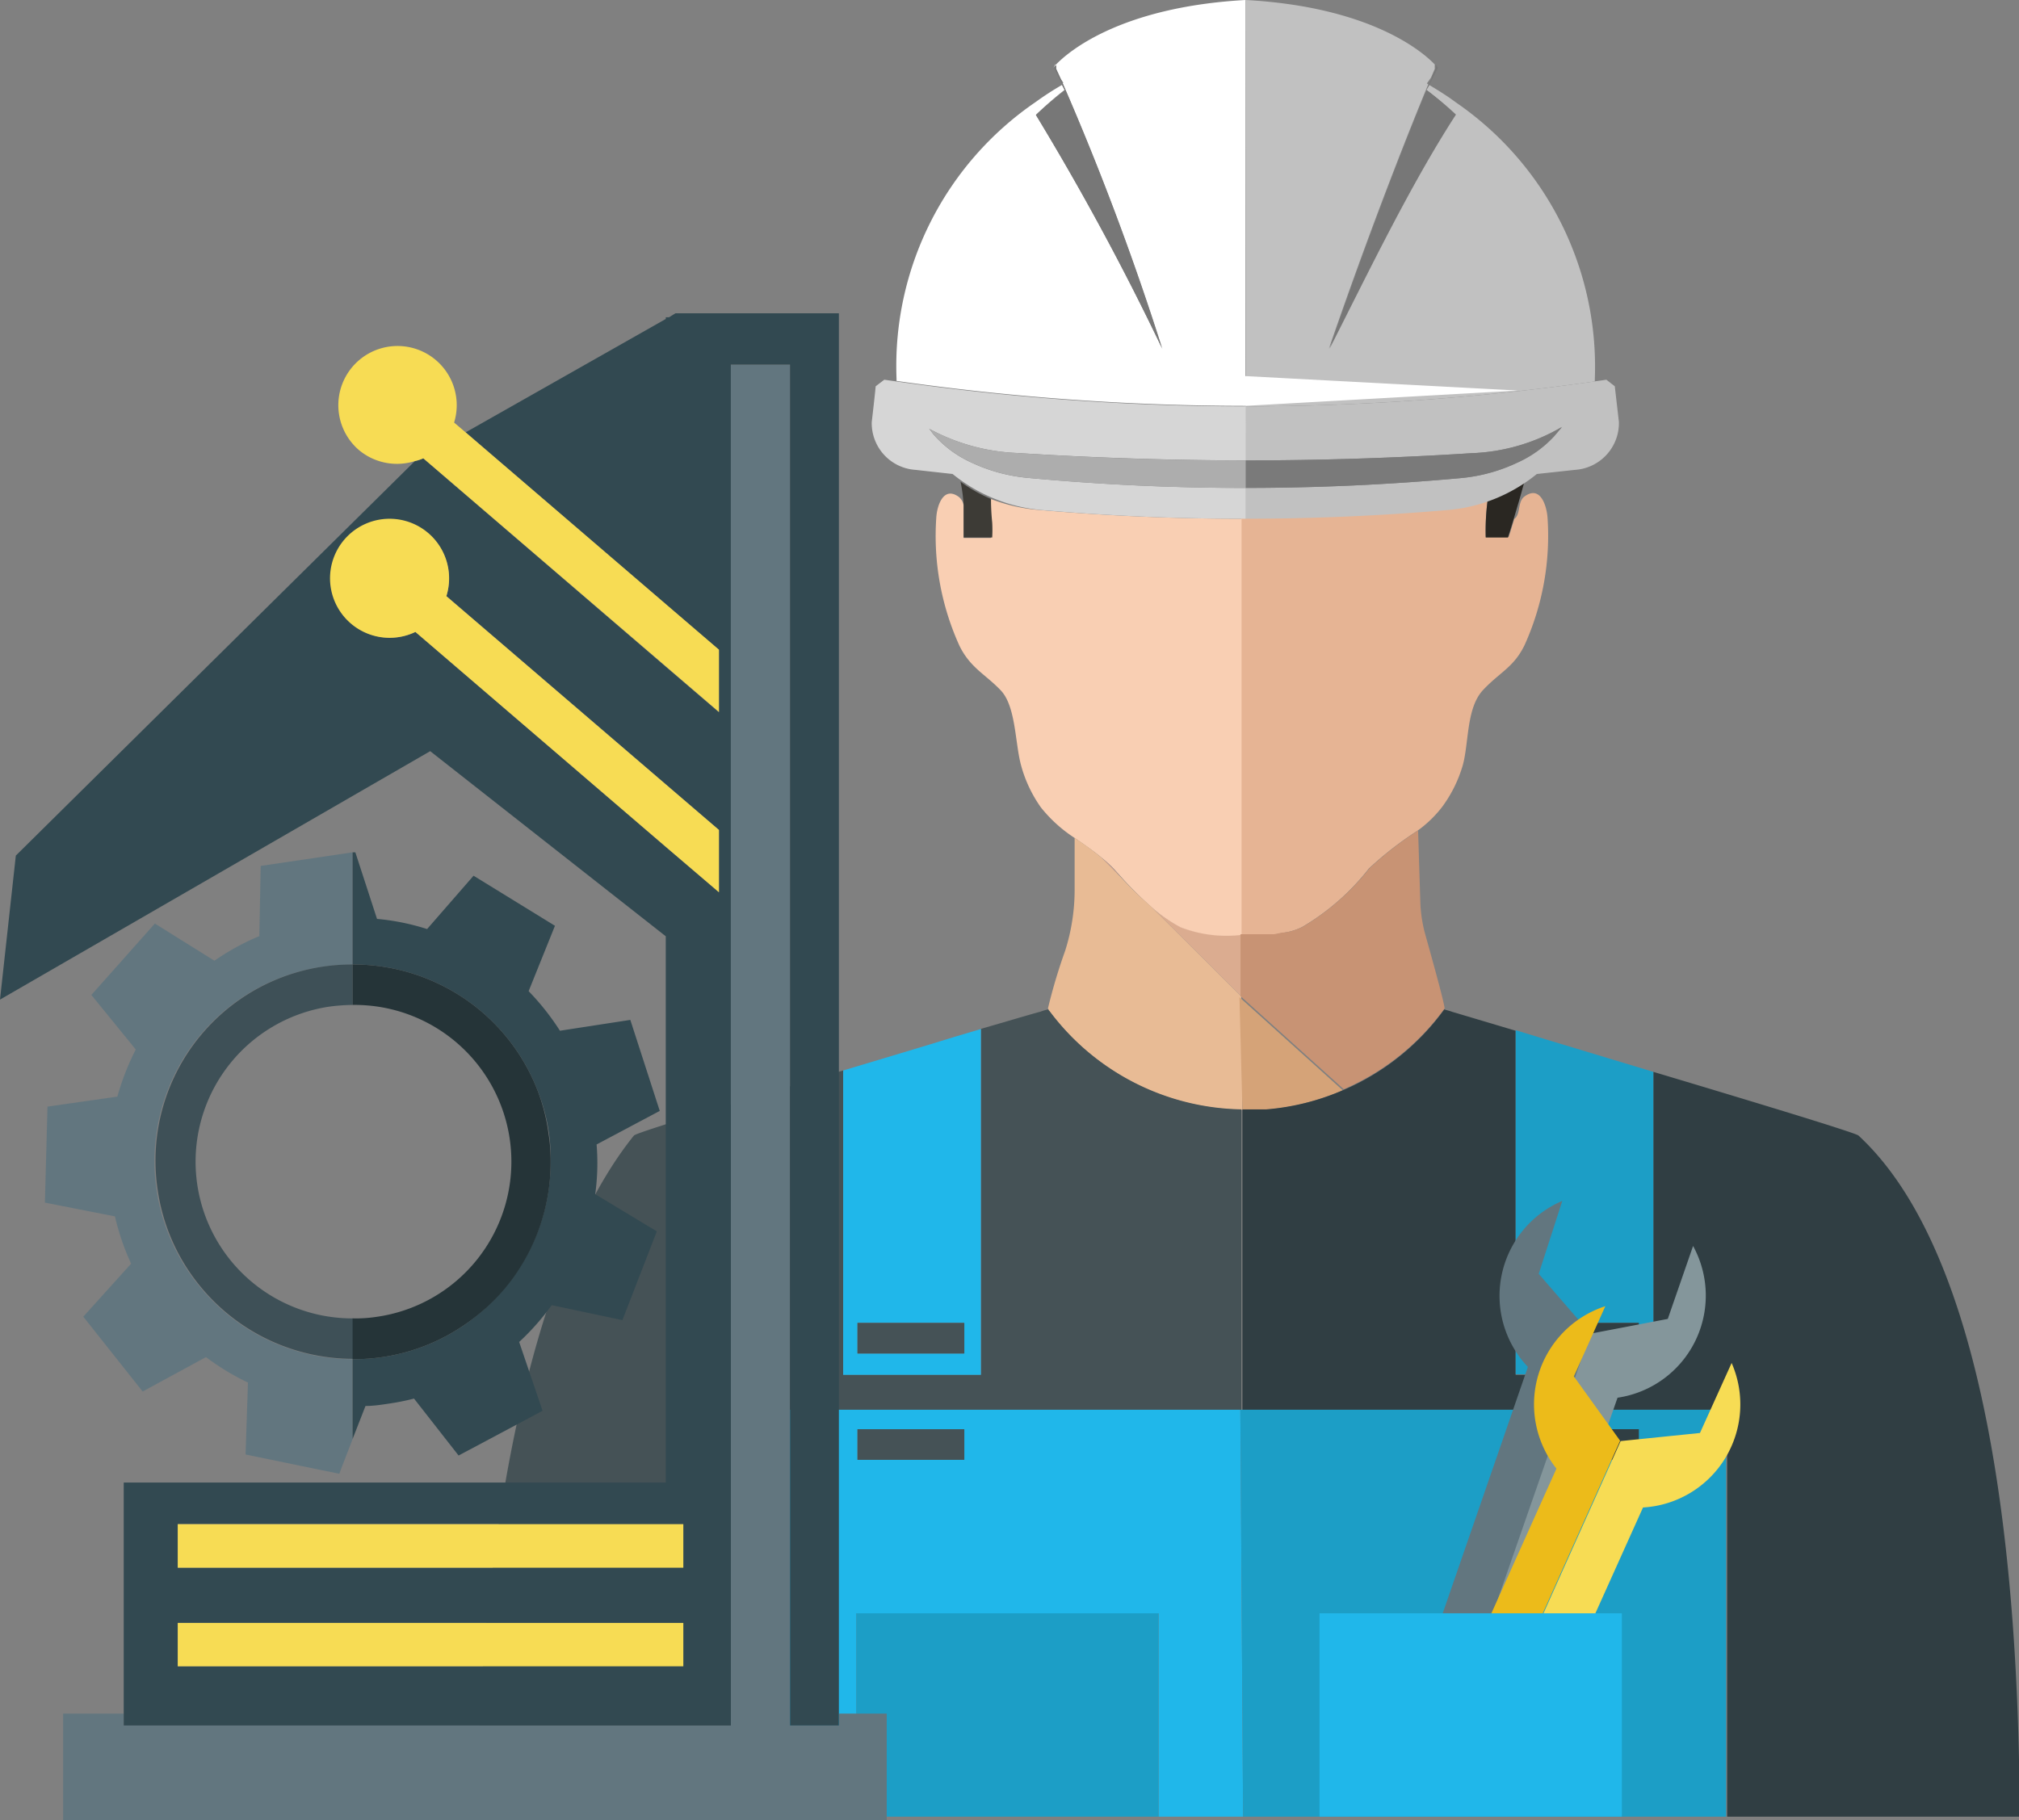 <svg xmlns="http://www.w3.org/2000/svg" viewBox="0 0 117.33 105.79"><rect x="0" y="0" width="117.33" height="105.79" fill="#808080" stroke="none"/><defs><style>.cls-1{fill:#dba18f;}.cls-2{fill:#dbac90;}.cls-3{fill:#e6b494;}.cls-4{fill:#f9cfb3;}.cls-5{fill:#2a2722;}.cls-6{fill:#3d3b36;}.cls-7{fill:#e8bb95;}.cls-8{fill:#455256;}.cls-9{fill:#c89374;}.cls-10{fill:#d5a378;}.cls-11{fill:#303e43;}.cls-12{fill:#20b7ea;}.cls-13{fill:#1c9ec6;}.cls-14{fill:#84969b;}.cls-15{fill:#62767f;}.cls-16{fill:#f7dc54;}.cls-17{fill:#ecbb1a;}.cls-18{fill:#c1c1c1;}.cls-19{fill:#d6d6d6;}.cls-20{fill:#7a7a7a;}.cls-21{fill:#fff;}.cls-22{fill:#adadad;}.cls-23{fill:#777;}.cls-24{fill:#324951;}.cls-25{fill:#3e5057;}.cls-26{fill:#253438;}</style></defs><title>serviciosCover</title><g id="Capa_2" data-name="Capa 2"><g id="_1" data-name="1"><g id="_2" data-name="2"><g id="_2-2" data-name="2"><path class="cls-1" d="M64,49.84h0Z"/><path class="cls-1" d="M64,49.85,65.15,51l-.44-.49A7.93,7.93,0,0,0,64,49.85Z"/><path class="cls-2" d="M68.57,53.86a8.33,8.33,0,0,1-1.7-1.19l5.26,5.24v-3.6A7.38,7.38,0,0,1,68.57,53.86Z"/><path class="cls-3" d="M88.59,28.86c-.41.3-.21,1.05-.59,1.3l0,0c-.11.37-.22.73-.33,1.06H86.34A13.59,13.59,0,0,1,86.46,29a9.83,9.83,0,0,1-2.66.62q-5.83.5-11.67.49V54.31h1l.55,0H74c.21,0,.41-.07.61-.1l.28-.05a3.46,3.46,0,0,0,.8-.29,13.79,13.79,0,0,0,3.86-3.39,20.22,20.22,0,0,1,2.83-2.2,6.84,6.84,0,0,0,1.42-1.37A7.7,7.7,0,0,0,85,44.5c.37-1.31.2-3.35,1.19-4.4s1.78-1.31,2.41-2.61a15.41,15.41,0,0,0,1.33-7.43C89.87,29.36,89.5,28.19,88.59,28.86Z"/><path class="cls-4" d="M57.58,29c0,.45,0,.9,0,1.4a7.87,7.87,0,0,1,0,.87H56c0-.28,0-.55,0-.72,0-.41,0-.78,0-1.14a.78.78,0,0,0-.27-.52c-.9-.67-1.28.5-1.32,1.2a15.42,15.42,0,0,0,1.34,7.43c.63,1.3,1.52,1.67,2.41,2.61s.82,3.1,1.19,4.4a7.7,7.7,0,0,0,1.14,2.4,8.24,8.24,0,0,0,2,1.8c.53.37,1.06.73,1.55,1.14a6.87,6.87,0,0,1,.69.63l.44.49h0a21.34,21.34,0,0,0,1.72,1.71,8.75,8.75,0,0,0,1.7,1.19,7.38,7.38,0,0,0,3.56.45V30.15q-5.88,0-11.76-.51A9.73,9.73,0,0,1,57.58,29Z"/><path class="cls-5" d="M86.34,31.24h1.29c.11-.33.22-.69.33-1.06.26-.87.52-1.75.67-2.36A9,9,0,0,1,86.46,29,13.59,13.59,0,0,0,86.34,31.24Z"/><path class="cls-6" d="M57.59,29a8.66,8.66,0,0,1-1.77-1A9.39,9.39,0,0,1,56,29.38c0,.36,0,.73,0,1.14,0,.17,0,.44,0,.72h1.66a7.87,7.87,0,0,0,0-.87A13.16,13.16,0,0,1,57.59,29Z"/><path class="cls-7" d="M66.87,52.67A21.34,21.34,0,0,1,65.15,51L64,49.84h0c-.49-.41-1-.77-1.55-1.14v3a11.7,11.7,0,0,1-.55,3.56,32.09,32.09,0,0,0-1,3.35l.08.15A14.18,14.18,0,0,0,72.12,64.5h.08l-.07-6.59Z"/><path class="cls-8" d="M61,58.78h0v0a.31.31,0,0,1-.09-.11,2.88,2.88,0,0,0-.44.13c-.74.2-2,.58-3.46,1v20.1H49V62.22C43,64,37,65.82,36.84,66c-6.73,8.36-9.11,26.62-9.11,39.57h17V81.94H72.14V68.48h0v-4h0A14.22,14.22,0,0,1,61,58.78Z"/><path class="cls-9" d="M82.54,52.46l-.13-4.19a20.22,20.22,0,0,0-2.83,2.2,14,14,0,0,1-3.86,3.39,3.46,3.46,0,0,1-.8.29l-.28.05c-.2,0-.4.08-.61.1h-.4l-.54,0h-1v3.6l6,5.41a14.2,14.2,0,0,0,5.85-4.68h0c.09,0-.7-2.84-1.12-4.34A8.09,8.09,0,0,1,82.54,52.46Z"/><path class="cls-10" d="M72.2,64.5h.34c.35,0,.7,0,1,0h0a14.05,14.05,0,0,0,4.49-1.13h0l-6-5.41Z"/><path class="cls-11" d="M96.08,62.3V79.91h-8v-20l-3.69-1.1c-.19-.07-.35-.1-.46-.14h0a14.12,14.12,0,0,1-5.85,4.68h0a14.05,14.05,0,0,1-4.49,1.13h0c-.35,0-.7,0-1,0h-.39v4h0V81.94h28.17v23.65h17C117.33,91,115.58,73,108,66,107.82,65.84,102,64.07,96.08,62.3Z"/><path class="cls-12" d="M44.77,81.94h0v23.65h5V93.77H67.33v11.82h4.91l-.16-23.65ZM56,84.85H49.83V83.07H56Z"/><path class="cls-13" d="M72.14,81.94h-.06l.16,23.65h28.07V81.94H72.14ZM89,83.07h6.21v1.78H89Z"/><path class="cls-12" d="M49,62.22V79.91h8V59.81l-1.61.48C53.46,60.89,51.22,61.55,49,62.22Zm7,16.45H49.83V76.89H56Z"/><path class="cls-13" d="M88.08,59.88v20h8V62.3l-6.62-2Zm7.16,18.79H89V76.89h6.21Z"/><rect class="cls-8" x="49.83" y="83.07" width="6.21" height="1.78"/><rect class="cls-8" x="49.83" y="76.89" width="6.21" height="1.78"/><rect class="cls-11" x="89.03" y="83.07" width="6.21" height="1.78"/><rect class="cls-11" x="89.03" y="76.89" width="6.21" height="1.78"/><rect class="cls-13" x="49.76" y="93.77" width="17.57" height="11.82"/><path class="cls-14" d="M96.92,76.66l-4.56.87,0,0-7,20.11,3-.27L94,81.24a6,6,0,0,0,4.39-8.82Z"/><path class="cls-15" d="M90.79,69.8a6,6,0,0,0-2,9.65L82.42,97.88l3-.26,7-20.11-3-3.47Z"/><path class="cls-16" d="M98.79,83.29l-4.61.47,0,0-8.7,19.42h3l7-15.56a6,6,0,0,0,5.15-8.4Z"/><path class="cls-17" d="M93.29,75.92a6,6,0,0,0-2.84,9.44l-8,17.8h3l8.7-19.42L91.46,80Z"/><rect class="cls-12" x="76.68" y="93.77" width="17.57" height="11.82"/><path class="cls-17" d="M83.54,4l0,0-.15-.19Z"/><path class="cls-18" d="M84.59,5.94c-.48-.36-1-.68-1.53-1l-.16.29a18.93,18.93,0,0,1,1.66,1.45c-2.69,4.15-5.16,9.32-7.34,13.6C79.89,12.53,82.13,7,83,4.9l-.08-.05.24-.34L83.38,4a1.51,1.51,0,0,1,0-.25C82.72,3.05,79.7.4,72.39,0h0V23.62a144.43,144.43,0,0,0,20.29-1.45c0-.05,0-.09,0-.14A18.64,18.64,0,0,0,84.59,5.94Z"/><path class="cls-18" d="M93.35,22.07a144,144,0,0,1-21,1.55v3.14q6.57,0,13.15-.42a11.18,11.18,0,0,0,5.25-1.52l-.46.54a6.55,6.55,0,0,1-2.11,1.52,9.75,9.75,0,0,1-3.32.91q-6.26.57-12.51.57v1.79q5.87,0,11.72-.5a9.44,9.44,0,0,0,5.24-2.1l2.22-.24a2.73,2.73,0,0,0,2.55-2.78l-.24-2.08Z"/><path class="cls-19" d="M50.89,22.45c-.07.7-.15,1.39-.23,2.08a2.72,2.72,0,0,0,2.54,2.78l2.16.24a9.52,9.52,0,0,0,5.22,2.1q5.9.51,11.8.5V28.36q-6.3,0-12.61-.58a9.8,9.8,0,0,1-3.33-.9,6.47,6.47,0,0,1-2.21-1.65L54,24.92a11.65,11.65,0,0,0,5.13,1.41q6.63.42,13.26.43V23.62a144,144,0,0,1-21-1.55Z"/><path class="cls-20" d="M72.38,26.76v1.6q6.25,0,12.51-.57a9.75,9.75,0,0,0,3.32-.91,6.55,6.55,0,0,0,2.11-1.52l.46-.54a11.18,11.18,0,0,1-5.25,1.52Q79,26.76,72.38,26.76Z"/><path class="cls-21" d="M72.38,0C65,.41,62,3.09,61.36,3.76a1.76,1.76,0,0,1-.14.17l0,0,.12-.2a1.8,1.8,0,0,1,0,.23l.24.53.22.33-.06,0a159.86,159.86,0,0,1,5.77,15.39A153.5,153.5,0,0,0,60.2,6.68a20.5,20.5,0,0,1,1.66-1.45l-.15-.29a17.65,17.65,0,0,0-1.54,1A18.58,18.58,0,0,0,52.1,22s0,.1,0,.14a144.15,144.15,0,0,0,20.27,1.45l15.86-.89-15.86-.84Z"/><path class="cls-22" d="M54,24.92l.24.31a6.47,6.47,0,0,0,2.21,1.65,9.8,9.8,0,0,0,3.33.9q6.3.59,12.61.58v-1.6q-6.63,0-13.26-.43A11.65,11.65,0,0,1,54,24.92Z"/><path class="cls-23" d="M61.62,4.52,61.38,4a1.8,1.8,0,0,0,0-.23l-.12.2,0,0,.49,1,.15.29A20.5,20.5,0,0,0,60.2,6.68a153.5,153.5,0,0,1,7.35,13.6A159.86,159.86,0,0,0,61.78,4.89C61.72,4.75,61.66,4.63,61.62,4.52Z"/><path class="cls-23" d="M83.06,4.94l.5-1,0,0-.13-.22a1.51,1.51,0,0,0,0,.25l-.22.52c0,.11-.1.24-.16.39-.87,2.09-3.11,7.63-5.78,15.38,2.18-4.28,4.65-9.45,7.34-13.6A18.93,18.93,0,0,0,82.9,5.23Z"/><polygon class="cls-15" points="48.75 100.29 45.91 100.29 45.91 91.35 45.91 21.19 42.47 21.19 42.47 91.35 42.47 100.29 7.19 100.29 7.19 99.6 3.67 99.6 3.67 105.79 51.53 105.79 51.53 99.6 48.75 99.6 48.75 100.29"/><path class="cls-24" d="M38.88,18.44h-.19v.1L27.06,25.13l11.63,10,3.09,2.65v3.62l-3.09-2.65L24.6,26.64a2.56,2.56,0,0,1-.49.16L.92,49.73,0,58.1,25,43.66,38.69,54.42V86.17H7.19v14.12H42.47V21.19h3.44v79.1h2.84V91.35h0V18.21h-9.5Zm.83,78.41H10.33V94.33H39.71Zm0-5.73H10.33V88.59H39.71Zm2.07-39.26-3.09-2.64L24.14,36.73a3.43,3.43,0,1,1,1.8-2.08L38.69,45.59l3.09,2.65Z"/><path class="cls-15" d="M15.07,54.41a14.32,14.32,0,0,0-2.61,1.43L9,53.68,5.31,57.83,7.89,61a14.69,14.69,0,0,0-1.07,2.74l-4.06.58L2.61,69.9l4.07.8a14.15,14.15,0,0,0,.94,2.75L4.84,76.53l3.45,4.35,3.68-2a14.42,14.42,0,0,0,2.44,1.48l-.14,4.18,4.22.87,1.23.25.09-.25.68-1.76V79a11.5,11.5,0,0,1-9-4.36,11.42,11.42,0,0,1,9-18.57V49.54l-5.34.79Z"/><path class="cls-24" d="M36.63,59.28l-4.09.63a14.5,14.5,0,0,0-1.82-2.3l1.53-3.8L27.52,50.9,24.82,54a13.42,13.42,0,0,0-2.91-.59l-1.26-3.87-.16,0v6.52a11.48,11.48,0,0,1,3.8.63,12,12,0,0,1,1.17.48,11.43,11.43,0,0,1,5.81,6.29,11,11,0,0,1,.63,2.38A10.53,10.53,0,0,1,32,67.51a11.45,11.45,0,0,1-2.68,7.36A11.57,11.57,0,0,1,27,77a11.32,11.32,0,0,1-6.51,2v4.64l.75-1.92c.46,0,.92-.07,1.38-.14a13.59,13.59,0,0,0,1.44-.29l2.59,3.31L31.53,82l-1.36-4a14.2,14.2,0,0,0,1.89-2.14l4.11.87,2-5.16-3.58-2.16a13.24,13.24,0,0,0,.08-2.89l3.67-1.95Z"/><path class="cls-25" d="M9.17,69.2a11.38,11.38,0,0,0,2.36,5.43,11.49,11.49,0,0,0,9,4.35V76.63A9.11,9.11,0,0,1,19.2,58.5a11.18,11.18,0,0,1,1.29-.09V56.06h0A11.4,11.4,0,0,0,9.17,69.2Z"/><path class="cls-26" d="M31.27,63.46a11.43,11.43,0,0,0-5.81-6.29,12,12,0,0,0-1.17-.48,11.48,11.48,0,0,0-3.8-.63v2.35a9.11,9.11,0,0,1,1.39,18.13,8.18,8.18,0,0,1-1.39.09V79h0A11.32,11.32,0,0,0,27,77a11.57,11.57,0,0,0,2.35-2.12A11.45,11.45,0,0,0,32,67.51a10.53,10.53,0,0,0-.13-1.67A11,11,0,0,0,31.27,63.46Z"/><path class="cls-16" d="M25.94,34.65a3.46,3.46,0,1,0-1.8,2.08L38.69,49.22l3.09,2.64V48.24l-3.09-2.65Z"/><path class="cls-16" d="M27.06,25.13l-.67-.57a3.44,3.44,0,1,0-5.53,1.6,3.45,3.45,0,0,0,3.25.64,2.56,2.56,0,0,0,.49-.16L38.69,38.73l3.09,2.65V37.76l-3.09-2.65Z"/><polygon class="cls-16" points="10.33 88.59 10.33 91.12 38.69 91.12 39.71 91.12 39.71 88.59 38.69 88.59 10.33 88.59"/><rect class="cls-16" x="10.33" y="94.33" width="29.38" height="2.52"/></g></g></g></g></svg>